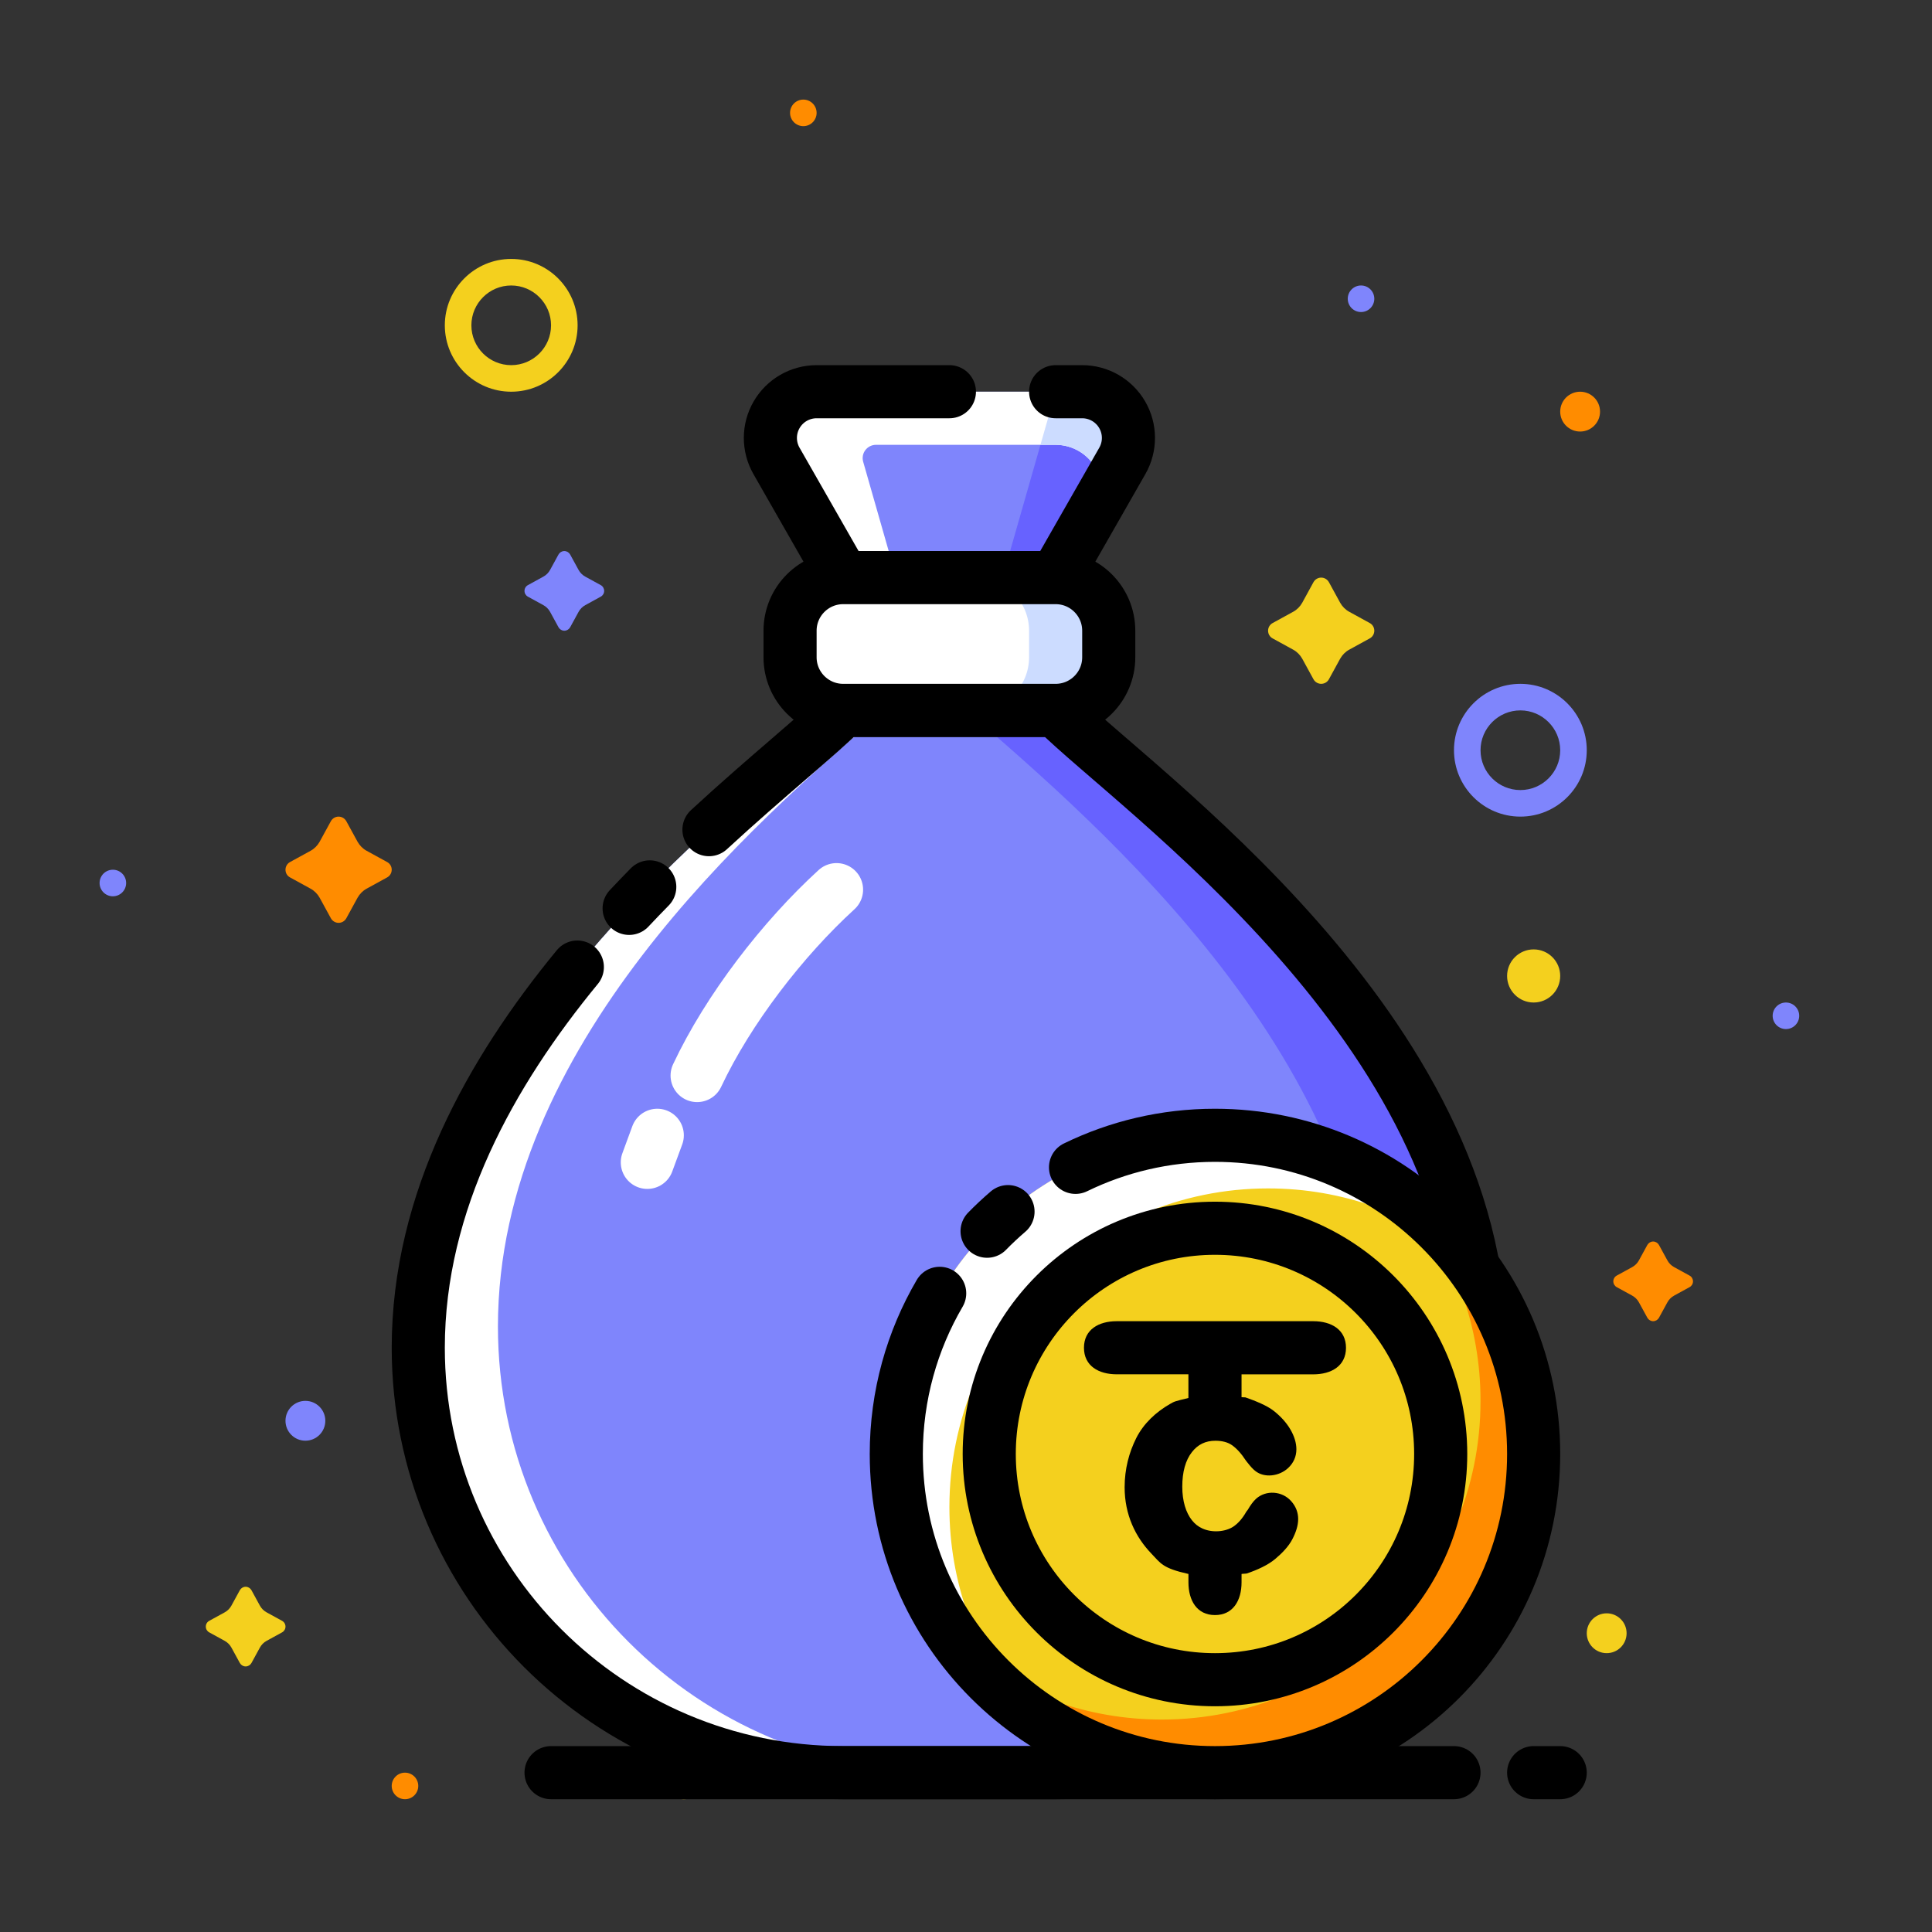 <svg version="1.1" xmlns="http://www.w3.org/2000/svg" xmlns:xlink="http://www.w3.org/1999/xlink" x="0px" y="0px" viewBox="0 0 72.75 72.75" enable-background="new 0 0 72.75 72.75" xml:space="preserve">
<rect x="0" y="0" width="72.75" height="72.75" fill="#333333" stroke="none"/>
<g id="Layer_1">
</g>
<g id="Layer_2">
	<g>
		<path fill="#7F85FC" d="M57.25,30.75c-1.379,0-2.5-1.121-2.5-2.5s1.121-2.5,2.5-2.5s2.5,1.121,2.5,2.5S58.629,30.75,57.25,30.75z
			 M57.25,26.75c-0.828,0-1.5,0.674-1.5,1.5c0,0.828,0.672,1.5,1.5,1.5c0.826,0,1.5-0.672,1.5-1.5
			C58.75,27.424,58.076,26.75,57.25,26.75z"/>
		<path fill="#F4D01E" d="M19.25,14.75c-1.379,0-2.5-1.121-2.5-2.5s1.121-2.5,2.5-2.5s2.5,1.121,2.5,2.5S20.629,14.75,19.25,14.75z
			 M19.25,10.75c-0.828,0-1.5,0.674-1.5,1.5c0,0.828,0.672,1.5,1.5,1.5c0.826,0,1.5-0.672,1.5-1.5
			C20.75,11.424,20.076,10.75,19.25,10.75z"/>
		<path fill="#F4D01E" d="M51.579,23.461c-0.107-0.058-0.633-0.347-0.775-0.425s-0.26-0.197-0.34-0.34s-0.365-0.67-0.424-0.775
			s-0.17-0.171-0.29-0.171s-0.231,0.065-0.29,0.171s-0.344,0.633-0.424,0.775s-0.197,0.262-0.34,0.34s-0.668,0.367-0.775,0.425
			s-0.171,0.17-0.171,0.289s0.063,0.231,0.171,0.289s0.633,0.347,0.775,0.425s0.26,0.197,0.34,0.34s0.365,0.67,0.424,0.775
			s0.17,0.171,0.29,0.171s0.231-0.065,0.29-0.171s0.344-0.633,0.424-0.775s0.197-0.262,0.34-0.34s0.668-0.367,0.775-0.425
			s0.171-0.17,0.171-0.289S51.687,23.519,51.579,23.461z"/>
		<path fill="#FF8C00" d="M14.579,32.461c-0.107-0.058-0.633-0.347-0.775-0.425s-0.26-0.197-0.34-0.34s-0.365-0.67-0.424-0.775
			s-0.17-0.171-0.29-0.171s-0.231,0.065-0.29,0.171s-0.344,0.633-0.424,0.775s-0.197,0.262-0.34,0.34s-0.668,0.367-0.775,0.425
			s-0.171,0.17-0.171,0.289s0.063,0.231,0.171,0.289s0.633,0.347,0.775,0.425s0.26,0.197,0.34,0.34s0.365,0.67,0.424,0.775
			s0.17,0.171,0.29,0.171s0.231-0.065,0.29-0.171s0.344-0.633,0.424-0.775s0.197-0.262,0.34-0.34s0.668-0.367,0.775-0.425
			s0.171-0.17,0.171-0.289S14.687,32.519,14.579,32.461z"/>
		<path fill="#F4D01E" d="M10.622,61.033c-0.08-0.044-0.475-0.261-0.582-0.319s-0.195-0.146-0.254-0.254s-0.273-0.504-0.318-0.582
			S9.341,59.75,9.25,59.75s-0.173,0.05-0.218,0.128s-0.26,0.475-0.318,0.582s-0.146,0.195-0.254,0.254s-0.502,0.275-0.582,0.319
			S7.75,61.16,7.75,61.25s0.048,0.173,0.128,0.217s0.475,0.261,0.582,0.319s0.195,0.146,0.254,0.254s0.273,0.504,0.318,0.582
			S9.159,62.75,9.25,62.75s0.173-0.05,0.218-0.128s0.26-0.475,0.318-0.582s0.146-0.195,0.254-0.254s0.502-0.275,0.582-0.319
			s0.128-0.127,0.128-0.217S10.702,61.077,10.622,61.033z"/>
		<path fill="#7F85FC" d="M22.622,22.033c-0.08-0.044-0.475-0.261-0.582-0.319s-0.195-0.146-0.254-0.254s-0.273-0.504-0.318-0.582
			s-0.127-0.128-0.218-0.128s-0.173,0.05-0.218,0.128s-0.26,0.475-0.318,0.582s-0.146,0.195-0.254,0.254s-0.502,0.275-0.582,0.319
			S19.75,22.16,19.75,22.25s0.048,0.173,0.128,0.217s0.475,0.261,0.582,0.319s0.195,0.146,0.254,0.254s0.273,0.504,0.318,0.582
			s0.127,0.128,0.218,0.128s0.173-0.05,0.218-0.128s0.26-0.475,0.318-0.582s0.146-0.195,0.254-0.254s0.502-0.275,0.582-0.319
			s0.128-0.127,0.128-0.217S22.702,22.077,22.622,22.033z"/>
		<path fill="#FF8C00" d="M63.622,48.033c-0.08-0.044-0.475-0.261-0.582-0.319s-0.195-0.146-0.254-0.254s-0.273-0.504-0.318-0.582
			s-0.127-0.128-0.218-0.128s-0.173,0.05-0.218,0.128s-0.26,0.475-0.318,0.582s-0.146,0.195-0.254,0.254s-0.502,0.275-0.582,0.319
			S60.75,48.16,60.75,48.25s0.048,0.173,0.128,0.217s0.475,0.261,0.582,0.319s0.195,0.146,0.254,0.254s0.273,0.504,0.318,0.582
			s0.127,0.128,0.218,0.128s0.173-0.05,0.218-0.128s0.26-0.475,0.318-0.582s0.146-0.195,0.254-0.254s0.502-0.275,0.582-0.319
			s0.128-0.127,0.128-0.217S63.702,48.077,63.622,48.033z"/>
		<circle fill="#FF8C00" cx="59.5" cy="15.5" r="0.75"/>
		<circle fill="#F4D01E" cx="60.5" cy="61.5" r="0.75"/>
		<circle fill="#7F85FC" cx="11.5" cy="53.5" r="0.75"/>
		<circle fill="#7F85FC" cx="67.25" cy="38.25" r="0.5"/>
		<circle fill="#FF8C00" cx="30.25" cy="4.25" r="0.5"/>
		<circle fill="#7F85FC" cx="4.25" cy="33.25" r="0.5"/>
		<circle fill="#FF8C00" cx="15.25" cy="67.25" r="0.5"/>
		<circle fill="#7F85FC" cx="51.25" cy="11.25" r="0.5"/>
		<circle fill="#F4D01E" cx="57.75" cy="36.75" r="1"/>
		<circle fill="#F4D01E" cx="25.75" cy="66.75" r="1"/>
	</g>
</g>
<g id="Layer_3">
	<g>
		<g>
			<path fill="#7F85FC" d="M39.75,26.75c-0.335,0-7.666,0-8,0c-3,3-16,12-16,24c0,8.837,7.164,16,16,16h8c8.837,0,16-7.163,16-16
				C55.75,38.75,42.75,29.75,39.75,26.75z"/>
			<path fill="#6762FF" d="M36.75,66.75c9.12,0,15-6.832,15-15.6c0-11.153-10.208-19.95-15.364-24.4h3.364c3,3,16,12,16,24
				c0,8.837-7.163,16-16,16H36.75z"/>
			<path fill="#FFFFFF" d="M18.75,49.95c0-10.572,9.607-18.924,14.561-23.2c-0.753,0-1.411,0-1.561,0c-3,3-16,12-16,24
				c0,8.837,7.164,16,16,16h3.8C26.271,66.75,18.75,59.229,18.75,49.95z"/>
			<path fill="none" stroke="#000000" stroke-width="2" stroke-linecap="round" stroke-linejoin="round" stroke-miterlimit="10" d="
				M21.74,36.415c-3.252,3.953-5.99,8.828-5.99,14.335c0,8.837,7.164,16,16,16h8c8.837,0,16-7.163,16-16c0-12-13-21-16-24
				c-0.335,0-7.666,0-8,0c-0.939,0.939-2.859,2.467-5.054,4.491"/>
			<path fill="none" stroke="#000000" stroke-width="2" stroke-linecap="round" stroke-linejoin="round" stroke-miterlimit="10" d="
				M24.467,33.396c-0.259,0.264-0.518,0.533-0.777,0.809"/>
			<g>
				
					<path fill="none" stroke="#FFFFFF" stroke-width="2" stroke-linecap="round" stroke-linejoin="round" stroke-miterlimit="10" d="
					M24.75,42.75c-0.117,0.323-0.243,0.668-0.375,1.019"/>
				
					<path fill="none" stroke="#FFFFFF" stroke-width="2" stroke-linecap="round" stroke-linejoin="round" stroke-miterlimit="10" d="
					M31.5,33.5c-2.017,1.841-4.076,4.503-5.25,7"/>
			</g>
		</g>
		<g>
			<path fill="#7F85FC" d="M39.75,21.75l2.512-4.396c0.308-0.539,0.306-1.201-0.006-1.737c-0.312-0.537-0.886-0.867-1.506-0.867h-10
				c-0.621,0-1.194,0.33-1.506,0.867c-0.312,0.537-0.313,1.199-0.006,1.737l2.512,4.396H39.75z"/>
			<path fill="#6762FF" d="M40.75,14.75c0.62,0,1.194,0.33,1.506,0.867c0.312,0.537,0.313,1.199,0.006,1.737L39.75,21.75h-2l2-7
				H40.75z"/>
			<path fill="#FFFFFF" d="M42.256,15.617c-0.312-0.537-0.886-0.867-1.506-0.867h-10c-0.621,0-1.194,0.33-1.506,0.867
				c-0.312,0.537-0.313,1.199-0.006,1.737l2.512,4.396h2l-1.247-4.363c-0.043-0.151-0.013-0.313,0.082-0.438
				c0.095-0.125,0.243-0.199,0.399-0.199h6.766c0.62,0,1.194,0.33,1.506,0.867c0.199,0.343,0.271,0.737,0.218,1.117l0.788-1.38
				C42.569,16.816,42.567,16.154,42.256,15.617z"/>
			<path fill="#CCDCFF" d="M42.262,17.354c0.308-0.539,0.306-1.201-0.006-1.737c-0.312-0.537-0.886-0.867-1.506-0.867h-1l-0.571,2
				h0.571c0.62,0,1.194,0.33,1.506,0.867c0.199,0.343,0.271,0.737,0.218,1.117L42.262,17.354z"/>
			<path fill="none" stroke="#000000" stroke-width="2" stroke-linecap="round" stroke-linejoin="round" stroke-miterlimit="10" d="
				M35.75,14.75h-5c-0.621,0-1.194,0.33-1.506,0.867c-0.312,0.537-0.313,1.199-0.006,1.737l2.512,4.396h8l2.512-4.396
				c0.308-0.539,0.306-1.201-0.006-1.737c-0.312-0.537-0.886-0.867-1.506-0.867h-1"/>
		</g>
		<g>
			<path fill="#FFFFFF" d="M39.75,21.75h-8c-1.104,0-2,0.896-2,2v1c0,1.104,0.896,2,2,2h8c1.104,0,2-0.896,2-2v-1
				C41.75,22.646,40.854,21.75,39.75,21.75z"/>
			<path fill="#CCDCFF" d="M38.75,23.75v1c0,1.104-0.896,2-2,2c1.159,0,2.754,0,3,0c1.104,0,2-0.896,2-2v-1c0-1.104-0.896-2-2-2h-3
				C37.854,21.75,38.75,22.646,38.75,23.75z"/>
			<path fill="none" stroke="#000000" stroke-width="2" stroke-linecap="round" stroke-linejoin="round" stroke-miterlimit="10" d="
				M39.75,21.75h-8c-1.104,0-2,0.896-2,2v1c0,1.104,0.896,2,2,2h8c1.104,0,2-0.896,2-2v-1C41.75,22.646,40.854,21.75,39.75,21.75z"
				/>
		</g>
		<g>
			
				<line fill="none" stroke="#000000" stroke-width="2" stroke-linecap="round" stroke-linejoin="round" stroke-miterlimit="10" x1="20.75" y1="66.75" x2="54.75" y2="66.75"/>
			
				<line fill="none" stroke="#000000" stroke-width="2" stroke-linecap="round" stroke-linejoin="round" stroke-miterlimit="10" x1="57.75" y1="66.75" x2="58.75" y2="66.75"/>
		</g>
		<g>
			<circle fill="#F4D01E" cx="45.75" cy="54.75" r="12"/>
			<path fill="#FF8C00" d="M53.177,45.323c1.611,2.043,2.573,4.623,2.573,7.427c0,6.627-5.373,12-12,12
				c-2.804,0-5.384-0.962-7.426-2.573c2.198,2.785,5.603,4.573,9.426,4.573c6.627,0,12-5.373,12-12
				C57.75,50.927,55.962,47.521,53.177,45.323z"/>
			<path fill="#FFFFFF" d="M47.75,44.75c2.804,0,5.384,0.962,7.427,2.573c-2.198-2.785-5.604-4.573-9.427-4.573
				c-6.627,0-12,5.373-12,12c0,3.823,1.788,7.229,4.573,9.427c-1.611-2.043-2.573-4.623-2.573-7.427
				C35.75,50.123,41.123,44.75,47.75,44.75z"/>
			<path fill="none" stroke="#000000" stroke-width="2" stroke-linecap="round" stroke-linejoin="round" stroke-miterlimit="10" d="
				M35.384,48.701c-1.039,1.776-1.634,3.843-1.634,6.049c0,6.627,5.373,12,12,12s12-5.373,12-12s-5.373-12-12-12
				c-1.883,0-3.665,0.434-5.251,1.207"/>
			<path fill="none" stroke="#000000" stroke-width="2" stroke-linecap="round" stroke-linejoin="round" stroke-miterlimit="10" d="
				M37.957,45.624c-0.273,0.234-0.537,0.48-0.788,0.738"/>
			
				<circle fill="none" stroke="#000000" stroke-width="2" stroke-linecap="round" stroke-linejoin="round" stroke-miterlimit="10" cx="45.75" cy="54.75" r="8.5"/>
			<path d="M49.45,49.75h-7.4c-0.682,0-1.233,0.318-1.233,1c0,0.683,0.552,1,1.233,1h2.7v0.892
				c-0.521,0.126-0.521,0.126-0.698,0.228c-0.525,0.302-0.99,0.733-1.266,1.281c-0.271,0.539-0.438,1.163-0.438,1.854
				c0,1.032,0.408,1.873,1.009,2.498c0.351,0.364,0.409,0.545,1.394,0.765v0.315c0,0.682,0.318,1.233,1,1.233s1-0.552,1-1.233
				v-0.313c0-0.009,0.171-0.011,0.197-0.02c0.397-0.134,0.796-0.316,1.069-0.545c0.27-0.227,0.503-0.473,0.64-0.732
				c0.141-0.267,0.226-0.526,0.226-0.771c0-0.241-0.08-0.467-0.258-0.67c-0.344-0.395-0.955-0.429-1.324-0.098
				c-0.119,0.106-0.22,0.256-0.317,0.421c-0.018,0.028-0.039,0.041-0.055,0.071c-0.146,0.257-0.315,0.446-0.496,0.565
				c-0.306,0.196-0.798,0.232-1.162,0.062c-0.153-0.069-0.281-0.171-0.39-0.31c-0.113-0.142-0.202-0.321-0.265-0.531
				c-0.063-0.216-0.097-0.462-0.097-0.729c0-0.558,0.122-0.996,0.363-1.303c0.224-0.288,0.513-0.428,0.883-0.428
				c0.258,0,0.467,0.056,0.624,0.165c0.176,0.123,0.352,0.315,0.528,0.585c0.023,0.031,0.043,0.054,0.066,0.083
				c0.102,0.131,0.196,0.236,0.287,0.306c0.338,0.269,0.896,0.205,1.236-0.113c0.202-0.188,0.31-0.431,0.31-0.705
				c0-0.238-0.077-0.493-0.229-0.752c-0.145-0.247-0.353-0.479-0.617-0.689c-0.265-0.211-0.704-0.383-1.072-0.513
				c-0.011-0.003-0.147-0.005-0.147-0.007v-0.86h2.7c0.682,0,1.233-0.317,1.233-1C50.684,50.068,50.132,49.75,49.45,49.75z"/>
		</g>
	</g>
</g>
</svg>
